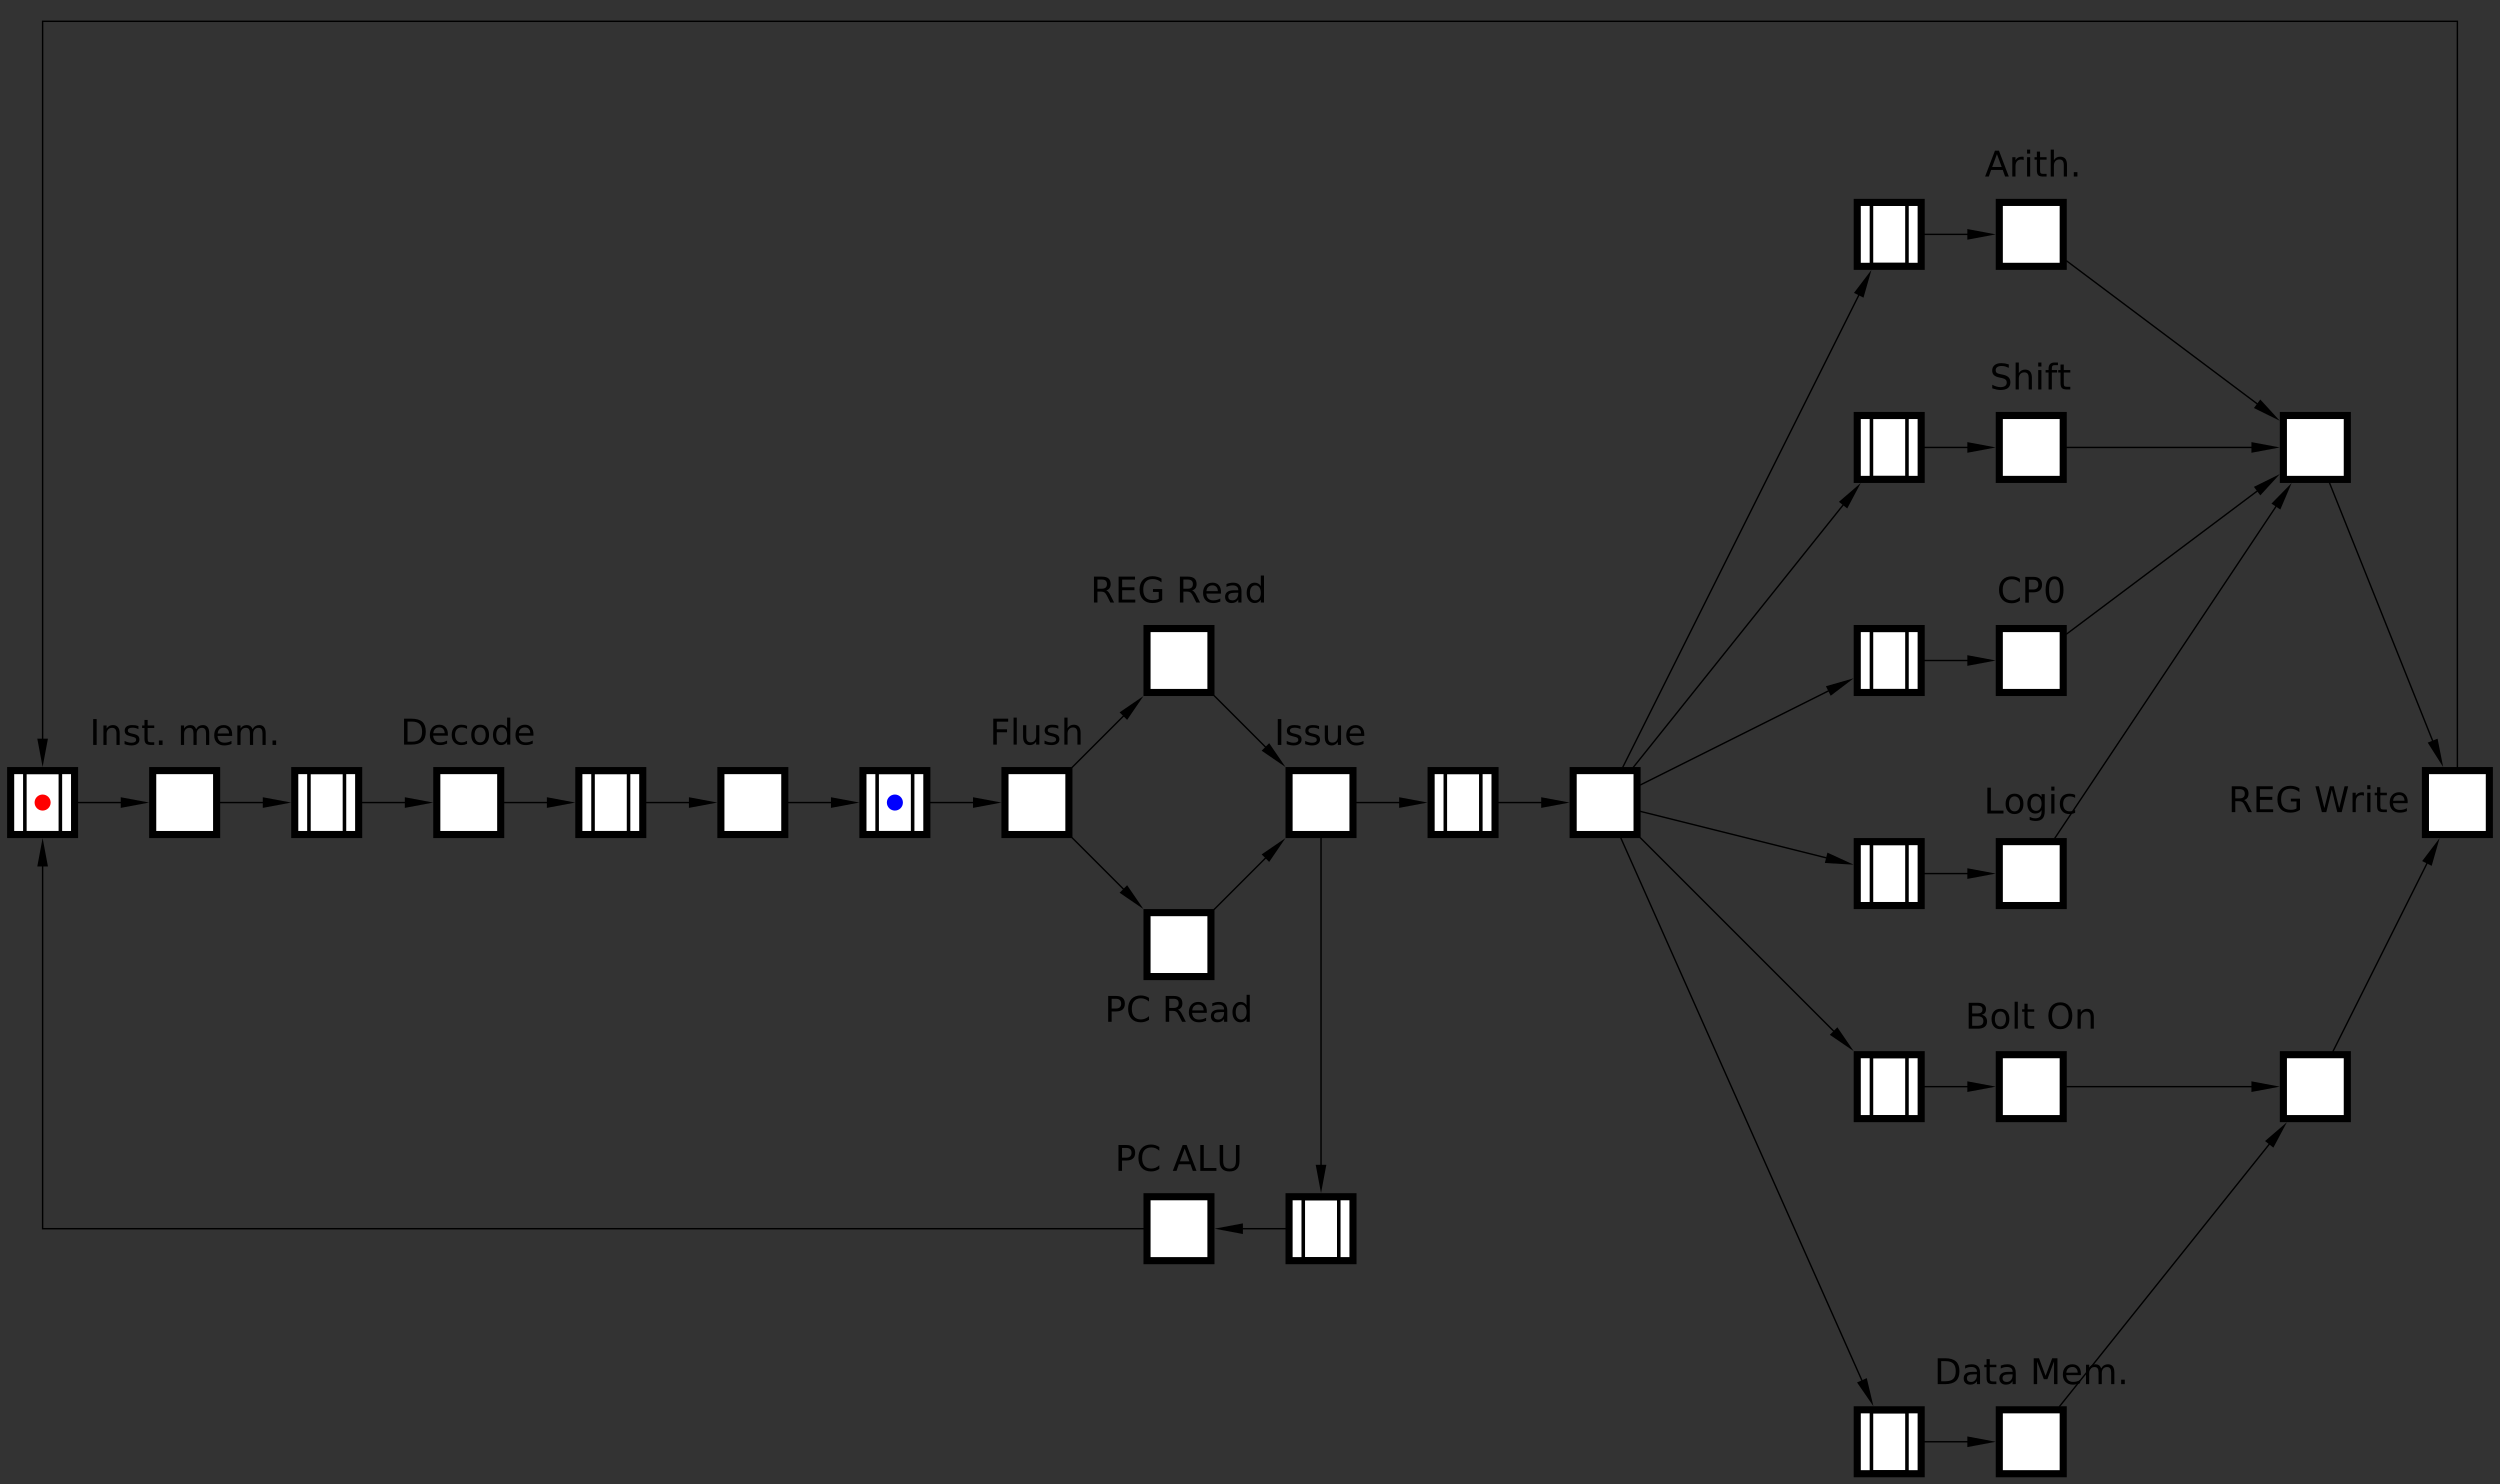 <?xml version="1.0" encoding="US-ASCII"?>
<!DOCTYPE svg PUBLIC '-//W3C//DTD SVG 1.0//EN'
          'http://www.w3.org/TR/2001/REC-SVG-20010904/DTD/svg10.dtd'>
<svg color-interpolation="auto" color-rendering="auto" fill="black" fill-opacity="1" font-family="'Dialog'" font-size="12" font-style="normal" font-weight="normal" height="100%" image-rendering="auto" shape-rendering="auto" stroke="black" stroke-dasharray="none" stroke-dashoffset="0" stroke-linecap="square" stroke-linejoin="miter" stroke-miterlimit="10" stroke-opacity="1" stroke-width="1" text-rendering="auto" width="100%" xmlns="http://www.w3.org/2000/svg" xmlns:xlink="http://www.w3.org/1999/xlink" viewBox="0 0 1760 1045" preserveAspectRatio="xMidYMid slice"><rect x="0" y="0" width="1760" height="1045" fill="#333333" stroke="none"/><!--Generated by the Batik Graphics2D SVG Generator--><defs id="genericDefs"
  /><g
  ><g fill="white" stroke="white" transform="matrix(50,0,0,50,130,565)"
    ><rect height="0.9" stroke="none" width="0.9" x="-0.45" y="-0.45"
    /></g
    ><g stroke-width="0.1" transform="matrix(50,0,0,50,130,565)"
    ><rect fill="none" height="0.9" width="0.9" x="-0.45" y="-0.45"
      /><path d="M-1.288 -1.176 L-1.239 -1.176 L-1.239 -0.811 L-1.288 -0.811 L-1.288 -1.176 ZM-0.915 -0.977 L-0.915 -0.811 L-0.96 -0.811 L-0.96 -0.975 Q-0.96 -1.014 -0.976 -1.033 Q-0.991 -1.052 -1.021 -1.052 Q-1.057 -1.052 -1.078 -1.029 Q-1.099 -1.006 -1.099 -0.966 L-1.099 -0.811 L-1.144 -0.811 L-1.144 -1.085 L-1.099 -1.085 L-1.099 -1.042 Q-1.083 -1.067 -1.061 -1.079 Q-1.039 -1.091 -1.011 -1.091 Q-0.964 -1.091 -0.94 -1.062 Q-0.915 -1.033 -0.915 -0.977 ZM-0.651 -1.077 L-0.651 -1.034 Q-0.67 -1.044 -0.691 -1.049 Q-0.712 -1.054 -0.734 -1.054 Q-0.767 -1.054 -0.784 -1.044 Q-0.8 -1.033 -0.8 -1.013 Q-0.8 -0.997 -0.788 -0.988 Q-0.776 -0.979 -0.74 -0.971 L-0.725 -0.968 Q-0.677 -0.958 -0.657 -0.939 Q-0.637 -0.92 -0.637 -0.887 Q-0.637 -0.849 -0.667 -0.827 Q-0.697 -0.804 -0.75 -0.804 Q-0.772 -0.804 -0.796 -0.809 Q-0.82 -0.813 -0.846 -0.822 L-0.846 -0.868 Q-0.821 -0.855 -0.797 -0.849 Q-0.773 -0.842 -0.749 -0.842 Q-0.717 -0.842 -0.7 -0.853 Q-0.683 -0.864 -0.683 -0.883 Q-0.683 -0.902 -0.695 -0.912 Q-0.708 -0.921 -0.749 -0.93 L-0.765 -0.934 Q-0.807 -0.943 -0.825 -0.961 Q-0.844 -0.979 -0.844 -1.011 Q-0.844 -1.05 -0.817 -1.071 Q-0.789 -1.091 -0.739 -1.091 Q-0.714 -1.091 -0.692 -1.088 Q-0.67 -1.084 -0.651 -1.077 ZM-0.521 -1.163 L-0.521 -1.085 L-0.428 -1.085 L-0.428 -1.05 L-0.521 -1.05 L-0.521 -0.902 Q-0.521 -0.868 -0.512 -0.859 Q-0.503 -0.849 -0.474 -0.849 L-0.428 -0.849 L-0.428 -0.811 L-0.474 -0.811 Q-0.526 -0.811 -0.546 -0.831 Q-0.566 -0.85 -0.566 -0.902 L-0.566 -1.05 L-0.599 -1.05 L-0.599 -1.085 L-0.566 -1.085 L-0.566 -1.163 L-0.521 -1.163 ZM-0.363 -0.874 L-0.311 -0.874 L-0.311 -0.811 L-0.363 -0.811 L-0.363 -0.874 ZM0.162 -1.032 Q0.178 -1.063 0.202 -1.077 Q0.225 -1.091 0.257 -1.091 Q0.3 -1.091 0.323 -1.062 Q0.346 -1.032 0.346 -0.977 L0.346 -0.811 L0.301 -0.811 L0.301 -0.975 Q0.301 -1.014 0.287 -1.033 Q0.273 -1.052 0.244 -1.052 Q0.21 -1.052 0.189 -1.029 Q0.169 -1.006 0.169 -0.966 L0.169 -0.811 L0.124 -0.811 L0.124 -0.975 Q0.124 -1.015 0.11 -1.034 Q0.096 -1.052 0.067 -1.052 Q0.033 -1.052 0.012 -1.029 Q-0.008 -1.006 -0.008 -0.966 L-0.008 -0.811 L-0.053 -0.811 L-0.053 -1.085 L-0.008 -1.085 L-0.008 -1.042 Q0.007 -1.068 0.029 -1.079 Q0.05 -1.091 0.08 -1.091 Q0.11 -1.091 0.131 -1.076 Q0.151 -1.061 0.162 -1.032 ZM0.669 -0.959 L0.669 -0.938 L0.463 -0.938 Q0.466 -0.891 0.491 -0.867 Q0.516 -0.843 0.561 -0.843 Q0.587 -0.843 0.611 -0.849 Q0.635 -0.855 0.659 -0.868 L0.659 -0.825 Q0.635 -0.815 0.61 -0.81 Q0.584 -0.804 0.558 -0.804 Q0.492 -0.804 0.454 -0.843 Q0.416 -0.881 0.416 -0.946 Q0.416 -1.013 0.452 -1.052 Q0.489 -1.091 0.55 -1.091 Q0.605 -1.091 0.637 -1.056 Q0.669 -1.02 0.669 -0.959 ZM0.625 -0.973 Q0.624 -1.01 0.604 -1.031 Q0.584 -1.053 0.551 -1.053 Q0.513 -1.053 0.49 -1.032 Q0.468 -1.011 0.465 -0.972 L0.625 -0.973 ZM0.956 -1.032 Q0.973 -1.063 0.997 -1.077 Q1.02 -1.091 1.052 -1.091 Q1.094 -1.091 1.117 -1.062 Q1.141 -1.032 1.141 -0.977 L1.141 -0.811 L1.096 -0.811 L1.096 -0.975 Q1.096 -1.014 1.082 -1.033 Q1.068 -1.052 1.039 -1.052 Q1.004 -1.052 0.984 -1.029 Q0.964 -1.006 0.964 -0.966 L0.964 -0.811 L0.919 -0.811 L0.919 -0.975 Q0.919 -1.015 0.905 -1.034 Q0.891 -1.052 0.862 -1.052 Q0.827 -1.052 0.807 -1.029 Q0.787 -1.006 0.787 -0.966 L0.787 -0.811 L0.742 -0.811 L0.742 -1.085 L0.787 -1.085 L0.787 -1.042 Q0.802 -1.068 0.824 -1.079 Q0.845 -1.091 0.875 -1.091 Q0.904 -1.091 0.925 -1.076 Q0.946 -1.061 0.956 -1.032 ZM1.237 -0.874 L1.288 -0.874 L1.288 -0.811 L1.237 -0.811 L1.237 -0.874 Z" stroke="none"
    /></g
    ><g fill="white" font-size="0.5" stroke="white" stroke-width="0.1" transform="matrix(50,0,0,50,230,565)"
    ><rect height="0.9" stroke="none" width="0.9" x="-0.45" y="-0.45"
      /><rect fill="none" height="0.85" stroke="black" stroke-width="0.05" width="0.5" x="-0.25" y="-0.425"
      /><rect fill="none" height="0.9" stroke="black" width="0.9" x="-0.45" y="-0.45"
    /></g
    ><g fill="white" font-size="0.5" stroke="white" stroke-width="0.1" transform="matrix(50,0,0,50,430,565)"
    ><rect height="0.9" stroke="none" width="0.9" x="-0.45" y="-0.45"
      /><rect fill="none" height="0.85" stroke="black" stroke-width="0.05" width="0.5" x="-0.25" y="-0.425"
      /><rect fill="none" height="0.9" stroke="black" width="0.9" x="-0.45" y="-0.45"
    /></g
    ><g fill="white" font-size="0.5" stroke="white" stroke-width="0.1" transform="matrix(50,0,0,50,330,565)"
    ><rect height="0.9" stroke="none" width="0.9" x="-0.45" y="-0.45"
      /><rect fill="none" height="0.9" stroke="black" width="0.9" x="-0.45" y="-0.45"
      /><path d="M-0.862 -1.14 L-0.862 -0.857 L-0.802 -0.857 Q-0.727 -0.857 -0.692 -0.891 Q-0.657 -0.925 -0.657 -0.999 Q-0.657 -1.072 -0.692 -1.106 Q-0.727 -1.14 -0.802 -1.14 L-0.862 -1.14 ZM-0.911 -1.181 L-0.81 -1.181 Q-0.704 -1.181 -0.654 -1.137 Q-0.605 -1.093 -0.605 -0.999 Q-0.605 -0.904 -0.655 -0.86 Q-0.705 -0.816 -0.81 -0.816 L-0.911 -0.816 L-0.911 -1.181 ZM-0.294 -0.964 L-0.294 -0.942 L-0.501 -0.942 Q-0.498 -0.896 -0.473 -0.871 Q-0.448 -0.847 -0.403 -0.847 Q-0.377 -0.847 -0.353 -0.853 Q-0.329 -0.86 -0.305 -0.873 L-0.305 -0.83 Q-0.329 -0.82 -0.354 -0.814 Q-0.38 -0.809 -0.406 -0.809 Q-0.471 -0.809 -0.51 -0.847 Q-0.548 -0.885 -0.548 -0.95 Q-0.548 -1.017 -0.512 -1.057 Q-0.475 -1.096 -0.414 -1.096 Q-0.359 -1.096 -0.327 -1.061 Q-0.294 -1.025 -0.294 -0.964 ZM-0.339 -0.977 Q-0.34 -1.014 -0.36 -1.036 Q-0.38 -1.058 -0.413 -1.058 Q-0.451 -1.058 -0.473 -1.037 Q-0.496 -1.016 -0.499 -0.977 L-0.339 -0.977 ZM-0.024 -1.079 L-0.024 -1.037 Q-0.043 -1.048 -0.062 -1.053 Q-0.081 -1.058 -0.101 -1.058 Q-0.144 -1.058 -0.169 -1.03 Q-0.193 -1.003 -0.193 -0.953 Q-0.193 -0.902 -0.169 -0.875 Q-0.144 -0.847 -0.101 -0.847 Q-0.081 -0.847 -0.062 -0.852 Q-0.043 -0.858 -0.024 -0.868 L-0.024 -0.827 Q-0.043 -0.818 -0.063 -0.813 Q-0.083 -0.809 -0.106 -0.809 Q-0.168 -0.809 -0.204 -0.848 Q-0.24 -0.887 -0.24 -0.953 Q-0.24 -1.02 -0.203 -1.058 Q-0.167 -1.096 -0.103 -1.096 Q-0.082 -1.096 -0.062 -1.092 Q-0.043 -1.088 -0.024 -1.079 ZM0.16 -1.058 Q0.124 -1.058 0.103 -1.03 Q0.082 -1.002 0.082 -0.953 Q0.082 -0.903 0.103 -0.875 Q0.124 -0.847 0.16 -0.847 Q0.196 -0.847 0.217 -0.875 Q0.238 -0.904 0.238 -0.953 Q0.238 -1.001 0.217 -1.03 Q0.196 -1.058 0.16 -1.058 ZM0.16 -1.096 Q0.219 -1.096 0.252 -1.058 Q0.286 -1.02 0.286 -0.953 Q0.286 -0.885 0.252 -0.847 Q0.219 -0.809 0.16 -0.809 Q0.101 -0.809 0.068 -0.847 Q0.035 -0.885 0.035 -0.953 Q0.035 -1.02 0.068 -1.058 Q0.101 -1.096 0.16 -1.096 ZM0.54 -1.048 L0.54 -1.196 L0.585 -1.196 L0.585 -0.816 L0.54 -0.816 L0.54 -0.857 Q0.526 -0.833 0.504 -0.821 Q0.483 -0.809 0.452 -0.809 Q0.403 -0.809 0.372 -0.849 Q0.341 -0.888 0.341 -0.953 Q0.341 -1.017 0.372 -1.057 Q0.403 -1.096 0.452 -1.096 Q0.483 -1.096 0.504 -1.084 Q0.526 -1.072 0.54 -1.048 ZM0.387 -0.953 Q0.387 -0.903 0.407 -0.875 Q0.428 -0.847 0.463 -0.847 Q0.499 -0.847 0.519 -0.875 Q0.54 -0.903 0.54 -0.953 Q0.54 -1.002 0.519 -1.03 Q0.499 -1.058 0.463 -1.058 Q0.428 -1.058 0.407 -1.03 Q0.387 -1.002 0.387 -0.953 ZM0.911 -0.964 L0.911 -0.942 L0.705 -0.942 Q0.708 -0.896 0.733 -0.871 Q0.758 -0.847 0.802 -0.847 Q0.828 -0.847 0.853 -0.853 Q0.877 -0.86 0.901 -0.873 L0.901 -0.83 Q0.877 -0.82 0.851 -0.814 Q0.826 -0.809 0.8 -0.809 Q0.734 -0.809 0.696 -0.847 Q0.658 -0.885 0.658 -0.95 Q0.658 -1.017 0.694 -1.057 Q0.731 -1.096 0.792 -1.096 Q0.847 -1.096 0.879 -1.061 Q0.911 -1.025 0.911 -0.964 ZM0.866 -0.977 Q0.866 -1.014 0.846 -1.036 Q0.826 -1.058 0.792 -1.058 Q0.755 -1.058 0.732 -1.037 Q0.71 -1.016 0.706 -0.977 L0.866 -0.977 Z" fill="black" stroke="none"
    /></g
    ><g fill="white" font-size="0.5" stroke="white" stroke-width="0.1" transform="matrix(50,0,0,50,530,565)"
    ><rect height="0.9" stroke="none" width="0.9" x="-0.45" y="-0.45"
      /><rect fill="none" height="0.9" stroke="black" width="0.9" x="-0.45" y="-0.45"
    /></g
    ><g fill="white" font-size="0.5" stroke="white" stroke-width="0.1" transform="matrix(50,0,0,50,630,565)"
    ><rect height="0.9" stroke="none" width="0.9" x="-0.45" y="-0.45"
      /><rect fill="none" height="0.85" stroke="black" stroke-width="0.05" width="0.5" x="-0.25" y="-0.425"
      /><rect fill="none" height="0.9" stroke="black" width="0.9" x="-0.45" y="-0.45"
      /><circle cx="0" cy="0" fill="blue" r="0.113" stroke="none"
    /></g
    ><g fill="white" font-size="0.5" stroke="white" stroke-width="0.1" transform="matrix(50,0,0,50,730,565)"
    ><rect height="0.9" stroke="none" width="0.9" x="-0.45" y="-0.45"
      /><rect fill="none" height="0.9" stroke="black" width="0.9" x="-0.45" y="-0.45"
      /><path d="M-0.615 -1.181 L-0.405 -1.181 L-0.405 -1.139 L-0.565 -1.139 L-0.565 -1.032 L-0.421 -1.032 L-0.421 -0.99 L-0.565 -0.99 L-0.565 -0.816 L-0.615 -0.816 L-0.615 -1.181 ZM-0.329 -1.196 L-0.284 -1.196 L-0.284 -0.816 L-0.329 -0.816 L-0.329 -1.196 ZM-0.195 -0.924 L-0.195 -1.089 L-0.15 -1.089 L-0.15 -0.926 Q-0.15 -0.887 -0.135 -0.868 Q-0.119 -0.848 -0.089 -0.848 Q-0.053 -0.848 -0.032 -0.871 Q-0.011 -0.894 -0.011 -0.934 L-0.011 -1.089 L0.034 -1.089 L0.034 -0.816 L-0.011 -0.816 L-0.011 -0.858 Q-0.027 -0.833 -0.049 -0.821 Q-0.07 -0.809 -0.099 -0.809 Q-0.146 -0.809 -0.17 -0.838 Q-0.195 -0.868 -0.195 -0.924 ZM0.301 -1.081 L0.301 -1.039 Q0.282 -1.049 0.262 -1.054 Q0.241 -1.058 0.219 -1.058 Q0.186 -1.058 0.169 -1.048 Q0.152 -1.038 0.152 -1.018 Q0.152 -1.002 0.164 -0.993 Q0.176 -0.984 0.212 -0.976 L0.228 -0.973 Q0.276 -0.962 0.296 -0.944 Q0.316 -0.925 0.316 -0.891 Q0.316 -0.853 0.286 -0.831 Q0.256 -0.809 0.203 -0.809 Q0.181 -0.809 0.157 -0.813 Q0.133 -0.818 0.107 -0.826 L0.107 -0.873 Q0.132 -0.86 0.156 -0.853 Q0.18 -0.847 0.204 -0.847 Q0.235 -0.847 0.253 -0.858 Q0.27 -0.868 0.27 -0.888 Q0.27 -0.906 0.257 -0.916 Q0.245 -0.926 0.203 -0.935 L0.188 -0.939 Q0.146 -0.947 0.127 -0.966 Q0.109 -0.984 0.109 -1.016 Q0.109 -1.054 0.136 -1.075 Q0.163 -1.096 0.214 -1.096 Q0.239 -1.096 0.261 -1.093 Q0.283 -1.089 0.301 -1.081 ZM0.615 -0.981 L0.615 -0.816 L0.57 -0.816 L0.57 -0.98 Q0.57 -1.018 0.555 -1.038 Q0.539 -1.057 0.509 -1.057 Q0.473 -1.057 0.452 -1.034 Q0.431 -1.011 0.431 -0.971 L0.431 -0.816 L0.386 -0.816 L0.386 -1.196 L0.431 -1.196 L0.431 -1.047 Q0.447 -1.072 0.469 -1.084 Q0.491 -1.096 0.519 -1.096 Q0.566 -1.096 0.591 -1.067 Q0.615 -1.038 0.615 -0.981 Z" fill="black" stroke="none"
    /></g
    ><g fill="white" font-size="0.5" stroke="white" stroke-width="0.1" transform="matrix(50,0,0,50,830,465)"
    ><rect height="0.9" stroke="none" width="0.9" x="-0.45" y="-0.45"
      /><rect fill="none" height="0.9" stroke="black" width="0.9" x="-0.45" y="-0.45"
      /><path d="M-1.024 -0.987 Q-1.008 -0.982 -0.993 -0.964 Q-0.978 -0.947 -0.963 -0.916 L-0.913 -0.816 L-0.966 -0.816 L-1.013 -0.91 Q-1.031 -0.946 -1.048 -0.958 Q-1.065 -0.97 -1.094 -0.97 L-1.148 -0.97 L-1.148 -0.816 L-1.197 -0.816 L-1.197 -1.181 L-1.086 -1.181 Q-1.023 -1.181 -0.992 -1.155 Q-0.962 -1.128 -0.962 -1.076 Q-0.962 -1.041 -0.978 -1.018 Q-0.994 -0.996 -1.024 -0.987 ZM-1.148 -1.14 L-1.148 -1.011 L-1.086 -1.011 Q-1.05 -1.011 -1.032 -1.027 Q-1.014 -1.044 -1.014 -1.076 Q-1.014 -1.108 -1.032 -1.124 Q-1.05 -1.14 -1.086 -1.14 L-1.148 -1.14 ZM-0.85 -1.181 L-0.619 -1.181 L-0.619 -1.139 L-0.8 -1.139 L-0.8 -1.031 L-0.627 -1.031 L-0.627 -0.99 L-0.8 -0.99 L-0.8 -0.858 L-0.615 -0.858 L-0.615 -0.816 L-0.85 -0.816 L-0.85 -1.181 ZM-0.285 -0.868 L-0.285 -0.966 L-0.366 -0.966 L-0.366 -1.006 L-0.236 -1.006 L-0.236 -0.85 Q-0.265 -0.83 -0.299 -0.819 Q-0.334 -0.809 -0.373 -0.809 Q-0.458 -0.809 -0.506 -0.859 Q-0.555 -0.909 -0.555 -0.998 Q-0.555 -1.087 -0.506 -1.137 Q-0.458 -1.187 -0.373 -1.187 Q-0.337 -1.187 -0.305 -1.178 Q-0.273 -1.17 -0.246 -1.153 L-0.246 -1.1 Q-0.273 -1.123 -0.304 -1.135 Q-0.335 -1.147 -0.369 -1.147 Q-0.435 -1.147 -0.469 -1.109 Q-0.503 -1.072 -0.503 -0.998 Q-0.503 -0.924 -0.469 -0.887 Q-0.435 -0.85 -0.369 -0.85 Q-0.343 -0.85 -0.322 -0.854 Q-0.301 -0.859 -0.285 -0.868 ZM0.185 -0.987 Q0.201 -0.982 0.216 -0.964 Q0.232 -0.947 0.247 -0.916 L0.297 -0.816 L0.244 -0.816 L0.197 -0.91 Q0.179 -0.946 0.162 -0.958 Q0.145 -0.97 0.116 -0.97 L0.062 -0.97 L0.062 -0.816 L0.013 -0.816 L0.013 -1.181 L0.124 -1.181 Q0.186 -1.181 0.217 -1.155 Q0.248 -1.128 0.248 -1.076 Q0.248 -1.041 0.232 -1.018 Q0.216 -0.996 0.185 -0.987 ZM0.062 -1.14 L0.062 -1.011 L0.124 -1.011 Q0.16 -1.011 0.178 -1.027 Q0.196 -1.044 0.196 -1.076 Q0.196 -1.108 0.178 -1.124 Q0.16 -1.14 0.124 -1.14 L0.062 -1.14 ZM0.592 -0.964 L0.592 -0.942 L0.386 -0.942 Q0.388 -0.896 0.413 -0.871 Q0.439 -0.847 0.483 -0.847 Q0.509 -0.847 0.533 -0.853 Q0.558 -0.86 0.582 -0.873 L0.582 -0.83 Q0.557 -0.82 0.532 -0.814 Q0.507 -0.809 0.48 -0.809 Q0.415 -0.809 0.377 -0.847 Q0.339 -0.885 0.339 -0.95 Q0.339 -1.017 0.375 -1.057 Q0.411 -1.096 0.473 -1.096 Q0.528 -1.096 0.56 -1.061 Q0.592 -1.025 0.592 -0.964 ZM0.547 -0.977 Q0.547 -1.014 0.526 -1.036 Q0.506 -1.058 0.473 -1.058 Q0.435 -1.058 0.413 -1.037 Q0.39 -1.016 0.387 -0.977 L0.547 -0.977 ZM0.79 -0.954 Q0.736 -0.954 0.715 -0.941 Q0.694 -0.929 0.694 -0.899 Q0.694 -0.875 0.709 -0.861 Q0.725 -0.847 0.752 -0.847 Q0.79 -0.847 0.812 -0.873 Q0.835 -0.9 0.835 -0.944 L0.835 -0.954 L0.79 -0.954 ZM0.88 -0.972 L0.88 -0.816 L0.835 -0.816 L0.835 -0.858 Q0.819 -0.833 0.796 -0.821 Q0.773 -0.809 0.74 -0.809 Q0.698 -0.809 0.673 -0.833 Q0.649 -0.856 0.649 -0.896 Q0.649 -0.942 0.68 -0.965 Q0.71 -0.989 0.772 -0.989 L0.835 -0.989 L0.835 -0.993 Q0.835 -1.024 0.814 -1.041 Q0.794 -1.058 0.757 -1.058 Q0.734 -1.058 0.711 -1.052 Q0.689 -1.047 0.669 -1.036 L0.669 -1.077 Q0.693 -1.087 0.717 -1.091 Q0.74 -1.096 0.762 -1.096 Q0.821 -1.096 0.85 -1.065 Q0.88 -1.035 0.88 -0.972 ZM1.152 -1.048 L1.152 -1.196 L1.197 -1.196 L1.197 -0.816 L1.152 -0.816 L1.152 -0.857 Q1.138 -0.833 1.116 -0.821 Q1.095 -0.809 1.065 -0.809 Q1.015 -0.809 0.984 -0.849 Q0.953 -0.888 0.953 -0.953 Q0.953 -1.017 0.984 -1.057 Q1.015 -1.096 1.065 -1.096 Q1.095 -1.096 1.116 -1.084 Q1.138 -1.072 1.152 -1.048 ZM0.999 -0.953 Q0.999 -0.903 1.019 -0.875 Q1.04 -0.847 1.075 -0.847 Q1.111 -0.847 1.132 -0.875 Q1.152 -0.903 1.152 -0.953 Q1.152 -1.002 1.132 -1.03 Q1.111 -1.058 1.075 -1.058 Q1.04 -1.058 1.019 -1.03 Q0.999 -1.002 0.999 -0.953 Z" fill="black" stroke="none"
    /></g
    ><g fill="white" font-size="0.5" stroke="white" stroke-width="0.1" transform="matrix(50,0,0,50,830,665)"
    ><rect height="0.9" stroke="none" width="0.9" x="-0.45" y="-0.45"
      /><rect fill="none" height="0.9" stroke="black" width="0.9" x="-0.45" y="-0.45"
      /><path d="M-0.948 0.763 L-0.948 0.9 L-0.886 0.9 Q-0.851 0.9 -0.832 0.882 Q-0.814 0.864 -0.814 0.831 Q-0.814 0.799 -0.832 0.781 Q-0.851 0.763 -0.886 0.763 L-0.948 0.763 ZM-0.997 0.723 L-0.886 0.723 Q-0.824 0.723 -0.793 0.75 Q-0.762 0.778 -0.762 0.831 Q-0.762 0.885 -0.793 0.913 Q-0.824 0.941 -0.886 0.941 L-0.948 0.941 L-0.948 1.087 L-0.997 1.087 L-0.997 0.723 ZM-0.422 0.75 L-0.422 0.802 Q-0.447 0.779 -0.476 0.768 Q-0.504 0.756 -0.535 0.756 Q-0.598 0.756 -0.631 0.795 Q-0.664 0.833 -0.664 0.905 Q-0.664 0.977 -0.631 1.015 Q-0.598 1.054 -0.535 1.054 Q-0.504 1.054 -0.476 1.042 Q-0.447 1.031 -0.422 1.007 L-0.422 1.059 Q-0.448 1.077 -0.477 1.085 Q-0.506 1.094 -0.538 1.094 Q-0.621 1.094 -0.669 1.043 Q-0.716 0.993 -0.716 0.905 Q-0.716 0.817 -0.669 0.766 Q-0.621 0.716 -0.538 0.716 Q-0.506 0.716 -0.477 0.725 Q-0.448 0.733 -0.422 0.75 ZM-0.015 0.916 Q0.001 0.921 0.016 0.939 Q0.031 0.957 0.046 0.987 L0.097 1.087 L0.044 1.087 L-0.003 0.994 Q-0.021 0.957 -0.038 0.945 Q-0.055 0.933 -0.084 0.933 L-0.138 0.933 L-0.138 1.087 L-0.187 1.087 L-0.187 0.723 L-0.076 0.723 Q-0.013 0.723 0.017 0.749 Q0.048 0.775 0.048 0.828 Q0.048 0.862 0.032 0.885 Q0.016 0.907 -0.015 0.916 ZM-0.138 0.763 L-0.138 0.892 L-0.076 0.892 Q-0.04 0.892 -0.022 0.876 Q-0.004 0.859 -0.004 0.828 Q-0.004 0.795 -0.022 0.779 Q-0.04 0.763 -0.076 0.763 L-0.138 0.763 ZM0.392 0.939 L0.392 0.961 L0.185 0.961 Q0.188 1.007 0.213 1.032 Q0.238 1.056 0.283 1.056 Q0.309 1.056 0.333 1.05 Q0.357 1.043 0.382 1.031 L0.382 1.073 Q0.357 1.083 0.332 1.089 Q0.306 1.094 0.28 1.094 Q0.215 1.094 0.177 1.056 Q0.139 1.018 0.139 0.953 Q0.139 0.886 0.175 0.846 Q0.211 0.807 0.273 0.807 Q0.328 0.807 0.36 0.843 Q0.392 0.878 0.392 0.939 ZM0.347 0.926 Q0.347 0.889 0.326 0.867 Q0.306 0.845 0.273 0.845 Q0.235 0.845 0.213 0.866 Q0.19 0.887 0.187 0.926 L0.347 0.926 ZM0.59 0.95 Q0.535 0.95 0.514 0.962 Q0.493 0.974 0.493 1.004 Q0.493 1.028 0.509 1.042 Q0.525 1.056 0.552 1.056 Q0.59 1.056 0.612 1.03 Q0.635 1.004 0.635 0.96 L0.635 0.95 L0.59 0.95 ZM0.68 0.931 L0.68 1.087 L0.635 1.087 L0.635 1.046 Q0.619 1.07 0.596 1.082 Q0.573 1.094 0.54 1.094 Q0.498 1.094 0.473 1.071 Q0.449 1.047 0.449 1.007 Q0.449 0.961 0.479 0.938 Q0.51 0.914 0.572 0.914 L0.635 0.914 L0.635 0.91 Q0.635 0.879 0.614 0.862 Q0.594 0.845 0.557 0.845 Q0.534 0.845 0.511 0.851 Q0.489 0.856 0.469 0.868 L0.469 0.826 Q0.493 0.817 0.516 0.812 Q0.54 0.807 0.562 0.807 Q0.621 0.807 0.65 0.838 Q0.68 0.869 0.68 0.931 ZM0.952 0.855 L0.952 0.707 L0.997 0.707 L0.997 1.087 L0.952 1.087 L0.952 1.046 Q0.938 1.07 0.916 1.082 Q0.895 1.094 0.864 1.094 Q0.815 1.094 0.784 1.054 Q0.753 1.015 0.753 0.951 Q0.753 0.886 0.784 0.847 Q0.815 0.807 0.864 0.807 Q0.895 0.807 0.916 0.819 Q0.938 0.831 0.952 0.855 ZM0.799 0.951 Q0.799 1 0.819 1.028 Q0.84 1.056 0.875 1.056 Q0.911 1.056 0.931 1.028 Q0.952 1 0.952 0.951 Q0.952 0.901 0.931 0.873 Q0.911 0.845 0.875 0.845 Q0.84 0.845 0.819 0.873 Q0.799 0.901 0.799 0.951 Z" fill="black" stroke="none"
    /></g
    ><g fill="white" font-size="0.5" stroke="white" stroke-width="0.1" transform="matrix(50,0,0,50,930,565)"
    ><rect height="0.9" stroke="none" width="0.9" x="-0.45" y="-0.45"
      /><rect fill="none" height="0.9" stroke="black" width="0.9" x="-0.45" y="-0.45"
      /><path d="M-0.609 -1.176 L-0.559 -1.176 L-0.559 -0.811 L-0.609 -0.811 L-0.609 -1.176 ZM-0.289 -1.077 L-0.289 -1.034 Q-0.308 -1.044 -0.328 -1.049 Q-0.349 -1.054 -0.371 -1.054 Q-0.404 -1.054 -0.421 -1.044 Q-0.438 -1.033 -0.438 -1.013 Q-0.438 -0.997 -0.426 -0.988 Q-0.414 -0.979 -0.378 -0.971 L-0.362 -0.968 Q-0.315 -0.958 -0.294 -0.939 Q-0.274 -0.92 -0.274 -0.887 Q-0.274 -0.849 -0.304 -0.827 Q-0.335 -0.804 -0.387 -0.804 Q-0.409 -0.804 -0.433 -0.809 Q-0.457 -0.813 -0.483 -0.822 L-0.483 -0.868 Q-0.458 -0.855 -0.434 -0.849 Q-0.41 -0.842 -0.386 -0.842 Q-0.354 -0.842 -0.337 -0.853 Q-0.32 -0.864 -0.32 -0.883 Q-0.32 -0.902 -0.333 -0.912 Q-0.345 -0.921 -0.387 -0.93 L-0.402 -0.934 Q-0.444 -0.943 -0.463 -0.961 Q-0.481 -0.979 -0.481 -1.011 Q-0.481 -1.05 -0.454 -1.071 Q-0.426 -1.091 -0.376 -1.091 Q-0.351 -1.091 -0.329 -1.088 Q-0.307 -1.084 -0.289 -1.077 ZM-0.028 -1.077 L-0.028 -1.034 Q-0.047 -1.044 -0.068 -1.049 Q-0.088 -1.054 -0.11 -1.054 Q-0.144 -1.054 -0.161 -1.044 Q-0.177 -1.033 -0.177 -1.013 Q-0.177 -0.997 -0.165 -0.988 Q-0.153 -0.979 -0.117 -0.971 L-0.102 -0.968 Q-0.054 -0.958 -0.034 -0.939 Q-0.014 -0.92 -0.014 -0.887 Q-0.014 -0.849 -0.044 -0.827 Q-0.074 -0.804 -0.127 -0.804 Q-0.149 -0.804 -0.172 -0.809 Q-0.196 -0.813 -0.223 -0.822 L-0.223 -0.868 Q-0.198 -0.855 -0.174 -0.849 Q-0.149 -0.842 -0.126 -0.842 Q-0.094 -0.842 -0.077 -0.853 Q-0.06 -0.864 -0.06 -0.883 Q-0.06 -0.902 -0.072 -0.912 Q-0.085 -0.921 -0.126 -0.93 L-0.142 -0.934 Q-0.184 -0.943 -0.202 -0.961 Q-0.221 -0.979 -0.221 -1.011 Q-0.221 -1.05 -0.193 -1.071 Q-0.166 -1.091 -0.116 -1.091 Q-0.091 -1.091 -0.069 -1.088 Q-0.047 -1.084 -0.028 -1.077 ZM0.053 -0.919 L0.053 -1.085 L0.098 -1.085 L0.098 -0.921 Q0.098 -0.882 0.113 -0.863 Q0.128 -0.844 0.159 -0.844 Q0.195 -0.844 0.216 -0.867 Q0.237 -0.89 0.237 -0.93 L0.237 -1.085 L0.282 -1.085 L0.282 -0.811 L0.237 -0.811 L0.237 -0.854 Q0.221 -0.829 0.199 -0.817 Q0.178 -0.804 0.149 -0.804 Q0.102 -0.804 0.078 -0.834 Q0.053 -0.863 0.053 -0.919 ZM0.609 -0.959 L0.609 -0.938 L0.402 -0.938 Q0.405 -0.891 0.43 -0.867 Q0.455 -0.843 0.5 -0.843 Q0.526 -0.843 0.55 -0.849 Q0.574 -0.855 0.598 -0.868 L0.598 -0.825 Q0.574 -0.815 0.549 -0.81 Q0.523 -0.804 0.497 -0.804 Q0.432 -0.804 0.393 -0.843 Q0.355 -0.881 0.355 -0.946 Q0.355 -1.013 0.392 -1.052 Q0.428 -1.091 0.489 -1.091 Q0.544 -1.091 0.577 -1.056 Q0.609 -1.02 0.609 -0.959 ZM0.564 -0.973 Q0.563 -1.01 0.543 -1.031 Q0.523 -1.053 0.49 -1.053 Q0.452 -1.053 0.43 -1.032 Q0.407 -1.011 0.404 -0.972 L0.564 -0.973 Z" fill="black" stroke="none"
    /></g
    ><g fill="white" font-size="0.5" stroke="white" stroke-width="0.1" transform="matrix(50,0,0,50,1030,565)"
    ><rect height="0.9" stroke="none" width="0.9" x="-0.45" y="-0.45"
      /><rect fill="none" height="0.85" stroke="black" stroke-width="0.05" width="0.5" x="-0.25" y="-0.425"
      /><rect fill="none" height="0.9" stroke="black" width="0.9" x="-0.45" y="-0.45"
    /></g
    ><g fill="white" font-size="0.5" stroke="white" stroke-width="0.1" transform="matrix(50,0,0,50,1130,565)"
    ><rect height="0.9" stroke="none" width="0.9" x="-0.45" y="-0.45"
      /><rect fill="none" height="0.9" stroke="black" width="0.9" x="-0.45" y="-0.45"
    /></g
    ><g fill="white" font-size="0.5" stroke="white" stroke-width="0.1" transform="matrix(50,0,0,50,1330,165)"
    ><rect height="0.9" stroke="none" width="0.9" x="-0.45" y="-0.45"
      /><rect fill="none" height="0.85" stroke="black" stroke-width="0.05" width="0.5" x="-0.25" y="-0.425"
      /><rect fill="none" height="0.9" stroke="black" width="0.9" x="-0.45" y="-0.45"
    /></g
    ><g fill="white" font-size="0.5" stroke="white" stroke-width="0.1" transform="matrix(50,0,0,50,1330,465)"
    ><rect height="0.9" stroke="none" width="0.9" x="-0.45" y="-0.45"
      /><rect fill="none" height="0.85" stroke="black" stroke-width="0.05" width="0.5" x="-0.25" y="-0.425"
      /><rect fill="none" height="0.9" stroke="black" width="0.9" x="-0.45" y="-0.45"
    /></g
    ><g fill="white" font-size="0.5" stroke="white" stroke-width="0.1" transform="matrix(50,0,0,50,1330,315)"
    ><rect height="0.9" stroke="none" width="0.9" x="-0.45" y="-0.45"
      /><rect fill="none" height="0.85" stroke="black" stroke-width="0.05" width="0.5" x="-0.25" y="-0.425"
      /><rect fill="none" height="0.9" stroke="black" width="0.9" x="-0.45" y="-0.45"
    /></g
    ><g fill="white" font-size="0.5" stroke="white" stroke-width="0.1" transform="matrix(50,0,0,50,1330,615)"
    ><rect height="0.9" stroke="none" width="0.9" x="-0.45" y="-0.45"
      /><rect fill="none" height="0.85" stroke="black" stroke-width="0.05" width="0.5" x="-0.25" y="-0.425"
      /><rect fill="none" height="0.9" stroke="black" width="0.9" x="-0.45" y="-0.45"
    /></g
    ><g fill="white" font-size="0.5" stroke="white" stroke-width="0.1" transform="matrix(50,0,0,50,1330,765)"
    ><rect height="0.9" stroke="none" width="0.9" x="-0.45" y="-0.45"
      /><rect fill="none" height="0.85" stroke="black" stroke-width="0.05" width="0.5" x="-0.25" y="-0.425"
      /><rect fill="none" height="0.9" stroke="black" width="0.9" x="-0.45" y="-0.45"
    /></g
    ><g fill="white" font-size="0.5" stroke="white" stroke-width="0.1" transform="matrix(50,0,0,50,1330,1015)"
    ><rect height="0.9" stroke="none" width="0.9" x="-0.45" y="-0.45"
      /><rect fill="none" height="0.85" stroke="black" stroke-width="0.05" width="0.5" x="-0.25" y="-0.425"
      /><rect fill="none" height="0.9" stroke="black" width="0.9" x="-0.45" y="-0.45"
    /></g
    ><g fill="white" font-size="0.5" stroke="white" stroke-width="0.1" transform="matrix(50,0,0,50,1430,615)"
    ><rect height="0.9" stroke="none" width="0.9" x="-0.45" y="-0.45"
      /><rect fill="none" height="0.9" stroke="black" width="0.9" x="-0.45" y="-0.45"
      /><path d="M-0.618 -1.21 L-0.569 -1.21 L-0.569 -0.887 L-0.391 -0.887 L-0.391 -0.845 L-0.618 -0.845 L-0.618 -1.21 ZM-0.235 -1.087 Q-0.271 -1.087 -0.292 -1.059 Q-0.313 -1.031 -0.313 -0.982 Q-0.313 -0.933 -0.292 -0.904 Q-0.272 -0.876 -0.235 -0.876 Q-0.199 -0.876 -0.178 -0.904 Q-0.157 -0.933 -0.157 -0.982 Q-0.157 -1.03 -0.178 -1.059 Q-0.199 -1.087 -0.235 -1.087 ZM-0.235 -1.125 Q-0.177 -1.125 -0.143 -1.087 Q-0.11 -1.049 -0.11 -0.982 Q-0.11 -0.914 -0.143 -0.876 Q-0.177 -0.838 -0.235 -0.838 Q-0.294 -0.838 -0.327 -0.876 Q-0.361 -0.914 -0.361 -0.982 Q-0.361 -1.049 -0.327 -1.087 Q-0.294 -1.125 -0.235 -1.125 ZM0.145 -0.985 Q0.145 -1.034 0.124 -1.061 Q0.104 -1.088 0.068 -1.088 Q0.032 -1.088 0.012 -1.061 Q-0.008 -1.034 -0.008 -0.985 Q-0.008 -0.936 0.012 -0.91 Q0.032 -0.883 0.068 -0.883 Q0.104 -0.883 0.124 -0.91 Q0.145 -0.936 0.145 -0.985 ZM0.19 -0.879 Q0.19 -0.809 0.159 -0.775 Q0.128 -0.741 0.064 -0.741 Q0.04 -0.741 0.019 -0.745 Q-0.002 -0.748 -0.022 -0.756 L-0.022 -0.799 Q-0.002 -0.788 0.017 -0.783 Q0.036 -0.778 0.057 -0.778 Q0.101 -0.778 0.123 -0.801 Q0.145 -0.824 0.145 -0.871 L0.145 -0.893 Q0.131 -0.869 0.109 -0.857 Q0.087 -0.845 0.057 -0.845 Q0.007 -0.845 -0.024 -0.883 Q-0.055 -0.922 -0.055 -0.985 Q-0.055 -1.048 -0.024 -1.087 Q0.007 -1.125 0.057 -1.125 Q0.087 -1.125 0.109 -1.113 Q0.131 -1.101 0.145 -1.077 L0.145 -1.119 L0.19 -1.119 L0.19 -0.879 ZM0.282 -1.119 L0.327 -1.119 L0.327 -0.845 L0.282 -0.845 L0.282 -1.119 ZM0.282 -1.225 L0.327 -1.225 L0.327 -1.168 L0.282 -1.168 L0.282 -1.225 ZM0.618 -1.108 L0.618 -1.066 Q0.599 -1.077 0.58 -1.082 Q0.56 -1.087 0.541 -1.087 Q0.497 -1.087 0.473 -1.059 Q0.449 -1.032 0.449 -0.982 Q0.449 -0.932 0.473 -0.904 Q0.497 -0.876 0.541 -0.876 Q0.56 -0.876 0.58 -0.881 Q0.599 -0.887 0.618 -0.897 L0.618 -0.856 Q0.599 -0.847 0.579 -0.843 Q0.559 -0.838 0.536 -0.838 Q0.474 -0.838 0.438 -0.877 Q0.402 -0.916 0.402 -0.982 Q0.402 -1.048 0.438 -1.087 Q0.475 -1.125 0.539 -1.125 Q0.56 -1.125 0.58 -1.121 Q0.599 -1.117 0.618 -1.108 Z" fill="black" stroke="none"
    /></g
    ><g fill="white" font-size="0.5" stroke="white" stroke-width="0.1" transform="matrix(50,0,0,50,1430,315)"
    ><rect height="0.9" stroke="none" width="0.9" x="-0.45" y="-0.45"
      /><rect fill="none" height="0.9" stroke="black" width="0.9" x="-0.45" y="-0.45"
      /><path d="M-0.316 -1.169 L-0.316 -1.121 Q-0.344 -1.134 -0.368 -1.141 Q-0.393 -1.147 -0.417 -1.147 Q-0.457 -1.147 -0.479 -1.131 Q-0.501 -1.116 -0.501 -1.087 Q-0.501 -1.063 -0.486 -1.051 Q-0.471 -1.038 -0.431 -1.031 L-0.401 -1.025 Q-0.346 -1.014 -0.32 -0.988 Q-0.294 -0.961 -0.294 -0.917 Q-0.294 -0.864 -0.329 -0.836 Q-0.365 -0.809 -0.433 -0.809 Q-0.459 -0.809 -0.488 -0.815 Q-0.517 -0.821 -0.549 -0.832 L-0.549 -0.883 Q-0.519 -0.866 -0.49 -0.858 Q-0.461 -0.849 -0.433 -0.849 Q-0.391 -0.849 -0.368 -0.866 Q-0.345 -0.882 -0.345 -0.913 Q-0.345 -0.94 -0.362 -0.955 Q-0.378 -0.97 -0.416 -0.978 L-0.446 -0.984 Q-0.501 -0.995 -0.525 -1.018 Q-0.55 -1.041 -0.55 -1.083 Q-0.55 -1.131 -0.516 -1.159 Q-0.482 -1.187 -0.422 -1.187 Q-0.397 -1.187 -0.37 -1.183 Q-0.343 -1.178 -0.316 -1.169 ZM0.009 -0.981 L0.009 -0.816 L-0.036 -0.816 L-0.036 -0.98 Q-0.036 -1.018 -0.051 -1.038 Q-0.067 -1.057 -0.097 -1.057 Q-0.133 -1.057 -0.154 -1.034 Q-0.175 -1.011 -0.175 -0.971 L-0.175 -0.816 L-0.22 -0.816 L-0.22 -1.196 L-0.175 -1.196 L-0.175 -1.047 Q-0.159 -1.072 -0.137 -1.084 Q-0.115 -1.096 -0.087 -1.096 Q-0.04 -1.096 -0.015 -1.067 Q0.009 -1.038 0.009 -0.981 ZM0.098 -1.089 L0.143 -1.089 L0.143 -0.816 L0.098 -0.816 L0.098 -1.089 ZM0.098 -1.196 L0.143 -1.196 L0.143 -1.139 L0.098 -1.139 L0.098 -1.196 ZM0.376 -1.196 L0.376 -1.159 L0.333 -1.159 Q0.308 -1.159 0.299 -1.149 Q0.29 -1.139 0.29 -1.114 L0.29 -1.089 L0.364 -1.089 L0.364 -1.055 L0.29 -1.055 L0.29 -0.816 L0.244 -0.816 L0.244 -1.055 L0.202 -1.055 L0.202 -1.089 L0.244 -1.089 L0.244 -1.109 Q0.244 -1.154 0.266 -1.175 Q0.287 -1.196 0.333 -1.196 L0.376 -1.196 ZM0.458 -1.167 L0.458 -1.089 L0.55 -1.089 L0.55 -1.055 L0.458 -1.055 L0.458 -0.906 Q0.458 -0.873 0.467 -0.863 Q0.476 -0.854 0.504 -0.854 L0.55 -0.854 L0.55 -0.816 L0.504 -0.816 Q0.452 -0.816 0.432 -0.836 Q0.412 -0.855 0.412 -0.906 L0.412 -1.055 L0.38 -1.055 L0.38 -1.089 L0.412 -1.089 L0.412 -1.167 L0.458 -1.167 Z" fill="black" stroke="none"
    /></g
    ><g fill="white" font-size="0.5" stroke="white" stroke-width="0.1" transform="matrix(50,0,0,50,1430,465)"
    ><rect height="0.9" stroke="none" width="0.9" x="-0.45" y="-0.45"
      /><rect fill="none" height="0.9" stroke="black" width="0.9" x="-0.45" y="-0.45"
      /><path d="M-0.16 -1.15 L-0.16 -1.098 Q-0.185 -1.121 -0.213 -1.133 Q-0.241 -1.144 -0.273 -1.144 Q-0.335 -1.144 -0.368 -1.106 Q-0.402 -1.068 -0.402 -0.995 Q-0.402 -0.923 -0.368 -0.885 Q-0.335 -0.847 -0.273 -0.847 Q-0.241 -0.847 -0.213 -0.858 Q-0.185 -0.87 -0.16 -0.893 L-0.16 -0.842 Q-0.186 -0.824 -0.215 -0.815 Q-0.243 -0.806 -0.276 -0.806 Q-0.358 -0.806 -0.406 -0.857 Q-0.454 -0.908 -0.454 -0.995 Q-0.454 -1.083 -0.406 -1.134 Q-0.358 -1.185 -0.276 -1.185 Q-0.243 -1.185 -0.214 -1.176 Q-0.185 -1.167 -0.16 -1.15 ZM-0.034 -1.137 L-0.034 -1 L0.028 -1 Q0.062 -1 0.081 -1.018 Q0.1 -1.036 0.1 -1.069 Q0.1 -1.102 0.081 -1.12 Q0.062 -1.137 0.028 -1.137 L-0.034 -1.137 ZM-0.084 -1.178 L0.028 -1.178 Q0.089 -1.178 0.12 -1.15 Q0.152 -1.123 0.152 -1.069 Q0.152 -1.015 0.12 -0.988 Q0.089 -0.96 0.028 -0.96 L-0.034 -0.96 L-0.034 -0.814 L-0.084 -0.814 L-0.084 -1.178 ZM0.328 -1.145 Q0.29 -1.145 0.271 -1.108 Q0.251 -1.071 0.251 -0.995 Q0.251 -0.92 0.271 -0.883 Q0.29 -0.845 0.328 -0.845 Q0.366 -0.845 0.385 -0.883 Q0.404 -0.92 0.404 -0.995 Q0.404 -1.071 0.385 -1.108 Q0.366 -1.145 0.328 -1.145 ZM0.328 -1.185 Q0.389 -1.185 0.421 -1.136 Q0.454 -1.088 0.454 -0.995 Q0.454 -0.903 0.421 -0.855 Q0.389 -0.806 0.328 -0.806 Q0.267 -0.806 0.234 -0.855 Q0.202 -0.903 0.202 -0.995 Q0.202 -1.088 0.234 -1.136 Q0.267 -1.185 0.328 -1.185 Z" fill="black" stroke="none"
    /></g
    ><g fill="white" font-size="0.5" stroke="white" stroke-width="0.1" transform="matrix(50,0,0,50,1430,165)"
    ><rect height="0.9" stroke="none" width="0.9" x="-0.45" y="-0.45"
      /><rect fill="none" height="0.9" stroke="black" width="0.9" x="-0.45" y="-0.45"
      /><path d="M-0.483 -1.13 L-0.55 -0.949 L-0.416 -0.949 L-0.483 -1.13 ZM-0.511 -1.179 L-0.455 -1.179 L-0.316 -0.814 L-0.368 -0.814 L-0.401 -0.907 L-0.565 -0.907 L-0.598 -0.814 L-0.65 -0.814 L-0.511 -1.179 ZM-0.107 -1.045 Q-0.114 -1.05 -0.123 -1.052 Q-0.132 -1.054 -0.143 -1.054 Q-0.181 -1.054 -0.201 -1.029 Q-0.222 -1.004 -0.222 -0.958 L-0.222 -0.814 L-0.267 -0.814 L-0.267 -1.087 L-0.222 -1.087 L-0.222 -1.045 Q-0.207 -1.07 -0.185 -1.082 Q-0.162 -1.094 -0.13 -1.094 Q-0.125 -1.094 -0.119 -1.093 Q-0.114 -1.093 -0.107 -1.092 L-0.107 -1.045 ZM-0.059 -1.087 L-0.015 -1.087 L-0.015 -0.814 L-0.059 -0.814 L-0.059 -1.087 ZM-0.059 -1.194 L-0.015 -1.194 L-0.015 -1.137 L-0.059 -1.137 L-0.059 -1.194 ZM0.124 -1.165 L0.124 -1.087 L0.216 -1.087 L0.216 -1.052 L0.124 -1.052 L0.124 -0.904 Q0.124 -0.871 0.133 -0.861 Q0.142 -0.852 0.17 -0.852 L0.216 -0.852 L0.216 -0.814 L0.17 -0.814 Q0.118 -0.814 0.099 -0.833 Q0.079 -0.853 0.079 -0.904 L0.079 -1.052 L0.046 -1.052 L0.046 -1.087 L0.079 -1.087 L0.079 -1.165 L0.124 -1.165 ZM0.503 -0.979 L0.503 -0.814 L0.458 -0.814 L0.458 -0.978 Q0.458 -1.016 0.443 -1.036 Q0.428 -1.055 0.397 -1.055 Q0.361 -1.055 0.34 -1.032 Q0.319 -1.008 0.319 -0.969 L0.319 -0.814 L0.274 -0.814 L0.274 -1.194 L0.319 -1.194 L0.319 -1.045 Q0.335 -1.07 0.357 -1.082 Q0.379 -1.094 0.407 -1.094 Q0.455 -1.094 0.479 -1.065 Q0.503 -1.036 0.503 -0.979 ZM0.599 -0.876 L0.65 -0.876 L0.65 -0.814 L0.599 -0.814 L0.599 -0.876 Z" fill="black" stroke="none"
    /></g
    ><g fill="white" font-size="0.5" stroke="white" stroke-width="0.1" transform="matrix(50,0,0,50,1430,765)"
    ><rect height="0.9" stroke="none" width="0.9" x="-0.45" y="-0.45"
      /><rect fill="none" height="0.9" stroke="black" width="0.9" x="-0.45" y="-0.45"
      /><path d="M-0.832 -0.99 L-0.832 -0.857 L-0.752 -0.857 Q-0.713 -0.857 -0.694 -0.873 Q-0.674 -0.89 -0.674 -0.923 Q-0.674 -0.958 -0.694 -0.974 Q-0.713 -0.99 -0.752 -0.99 L-0.832 -0.99 ZM-0.832 -1.14 L-0.832 -1.03 L-0.758 -1.03 Q-0.722 -1.03 -0.705 -1.044 Q-0.687 -1.057 -0.687 -1.085 Q-0.687 -1.113 -0.705 -1.126 Q-0.722 -1.14 -0.758 -1.14 L-0.832 -1.14 ZM-0.881 -1.181 L-0.755 -1.181 Q-0.699 -1.181 -0.668 -1.157 Q-0.637 -1.134 -0.637 -1.091 Q-0.637 -1.057 -0.653 -1.037 Q-0.669 -1.018 -0.699 -1.013 Q-0.663 -1.005 -0.642 -0.98 Q-0.622 -0.955 -0.622 -0.918 Q-0.622 -0.869 -0.655 -0.843 Q-0.689 -0.816 -0.75 -0.816 L-0.881 -0.816 L-0.881 -1.181 ZM-0.434 -1.058 Q-0.47 -1.058 -0.491 -1.03 Q-0.512 -1.002 -0.512 -0.953 Q-0.512 -0.903 -0.491 -0.875 Q-0.47 -0.847 -0.434 -0.847 Q-0.398 -0.847 -0.377 -0.875 Q-0.356 -0.904 -0.356 -0.953 Q-0.356 -1.001 -0.377 -1.03 Q-0.398 -1.058 -0.434 -1.058 ZM-0.434 -1.096 Q-0.375 -1.096 -0.342 -1.058 Q-0.308 -1.02 -0.308 -0.953 Q-0.308 -0.885 -0.342 -0.847 Q-0.375 -0.809 -0.434 -0.809 Q-0.493 -0.809 -0.526 -0.847 Q-0.559 -0.885 -0.559 -0.953 Q-0.559 -1.02 -0.526 -1.058 Q-0.493 -1.096 -0.434 -1.096 ZM-0.234 -1.196 L-0.189 -1.196 L-0.189 -0.816 L-0.234 -0.816 L-0.234 -1.196 ZM-0.051 -1.167 L-0.051 -1.089 L0.042 -1.089 L0.042 -1.055 L-0.051 -1.055 L-0.051 -0.906 Q-0.051 -0.873 -0.041 -0.863 Q-0.032 -0.854 -0.004 -0.854 L0.042 -0.854 L0.042 -0.816 L-0.004 -0.816 Q-0.056 -0.816 -0.076 -0.836 Q-0.096 -0.855 -0.096 -0.906 L-0.096 -1.055 L-0.129 -1.055 L-0.129 -1.089 L-0.096 -1.089 L-0.096 -1.167 L-0.051 -1.167 ZM0.41 -1.147 Q0.356 -1.147 0.325 -1.107 Q0.293 -1.067 0.293 -0.998 Q0.293 -0.929 0.325 -0.889 Q0.356 -0.849 0.41 -0.849 Q0.464 -0.849 0.495 -0.889 Q0.526 -0.929 0.526 -0.998 Q0.526 -1.067 0.495 -1.107 Q0.464 -1.147 0.41 -1.147 ZM0.41 -1.187 Q0.487 -1.187 0.532 -1.136 Q0.578 -1.084 0.578 -0.998 Q0.578 -0.912 0.532 -0.86 Q0.487 -0.809 0.41 -0.809 Q0.333 -0.809 0.287 -0.86 Q0.241 -0.911 0.241 -0.998 Q0.241 -1.084 0.287 -1.136 Q0.333 -1.187 0.41 -1.187 ZM0.881 -0.981 L0.881 -0.816 L0.836 -0.816 L0.836 -0.98 Q0.836 -1.018 0.821 -1.038 Q0.806 -1.057 0.775 -1.057 Q0.739 -1.057 0.718 -1.034 Q0.697 -1.011 0.697 -0.971 L0.697 -0.816 L0.652 -0.816 L0.652 -1.089 L0.697 -1.089 L0.697 -1.047 Q0.713 -1.072 0.735 -1.084 Q0.757 -1.096 0.785 -1.096 Q0.833 -1.096 0.857 -1.067 Q0.881 -1.038 0.881 -0.981 Z" fill="black" stroke="none"
    /></g
    ><g fill="white" font-size="0.5" stroke="white" stroke-width="0.1" transform="matrix(50,0,0,50,1430,1015)"
    ><rect height="0.9" stroke="none" width="0.9" x="-0.45" y="-0.45"
      /><rect fill="none" height="0.9" stroke="black" width="0.9" x="-0.45" y="-0.45"
      /><path d="M-1.268 -1.135 L-1.268 -0.852 L-1.208 -0.852 Q-1.133 -0.852 -1.098 -0.886 Q-1.063 -0.92 -1.063 -0.994 Q-1.063 -1.067 -1.098 -1.101 Q-1.133 -1.135 -1.208 -1.135 L-1.268 -1.135 ZM-1.317 -1.176 L-1.216 -1.176 Q-1.11 -1.176 -1.061 -1.132 Q-1.011 -1.088 -1.011 -0.994 Q-1.011 -0.9 -1.061 -0.856 Q-1.111 -0.811 -1.216 -0.811 L-1.317 -0.811 L-1.317 -1.176 ZM-0.81 -0.949 Q-0.865 -0.949 -0.885 -0.936 Q-0.906 -0.924 -0.906 -0.894 Q-0.906 -0.87 -0.891 -0.856 Q-0.875 -0.842 -0.848 -0.842 Q-0.81 -0.842 -0.788 -0.869 Q-0.765 -0.895 -0.765 -0.939 L-0.765 -0.949 L-0.81 -0.949 ZM-0.721 -0.968 L-0.721 -0.811 L-0.765 -0.811 L-0.765 -0.853 Q-0.781 -0.828 -0.804 -0.816 Q-0.827 -0.804 -0.86 -0.804 Q-0.902 -0.804 -0.927 -0.828 Q-0.951 -0.852 -0.951 -0.891 Q-0.951 -0.937 -0.92 -0.961 Q-0.89 -0.984 -0.828 -0.984 L-0.765 -0.984 L-0.765 -0.989 Q-0.765 -1.02 -0.786 -1.036 Q-0.806 -1.053 -0.843 -1.053 Q-0.867 -1.053 -0.889 -1.048 Q-0.911 -1.042 -0.931 -1.031 L-0.931 -1.073 Q-0.907 -1.082 -0.884 -1.087 Q-0.86 -1.091 -0.838 -1.091 Q-0.779 -1.091 -0.75 -1.061 Q-0.721 -1.03 -0.721 -0.968 ZM-0.584 -1.163 L-0.584 -1.085 L-0.491 -1.085 L-0.491 -1.05 L-0.584 -1.05 L-0.584 -0.902 Q-0.584 -0.868 -0.574 -0.859 Q-0.565 -0.849 -0.537 -0.849 L-0.491 -0.849 L-0.491 -0.811 L-0.537 -0.811 Q-0.589 -0.811 -0.609 -0.831 Q-0.629 -0.85 -0.629 -0.902 L-0.629 -1.05 L-0.662 -1.05 L-0.662 -1.085 L-0.629 -1.085 L-0.629 -1.163 L-0.584 -1.163 ZM-0.308 -0.949 Q-0.362 -0.949 -0.383 -0.936 Q-0.404 -0.924 -0.404 -0.894 Q-0.404 -0.87 -0.388 -0.856 Q-0.373 -0.842 -0.345 -0.842 Q-0.308 -0.842 -0.285 -0.869 Q-0.263 -0.895 -0.263 -0.939 L-0.263 -0.949 L-0.308 -0.949 ZM-0.218 -0.968 L-0.218 -0.811 L-0.263 -0.811 L-0.263 -0.853 Q-0.278 -0.828 -0.301 -0.816 Q-0.324 -0.804 -0.357 -0.804 Q-0.399 -0.804 -0.424 -0.828 Q-0.449 -0.852 -0.449 -0.891 Q-0.449 -0.937 -0.418 -0.961 Q-0.387 -0.984 -0.326 -0.984 L-0.263 -0.984 L-0.263 -0.989 Q-0.263 -1.02 -0.283 -1.036 Q-0.304 -1.053 -0.341 -1.053 Q-0.364 -1.053 -0.386 -1.048 Q-0.408 -1.042 -0.429 -1.031 L-0.429 -1.073 Q-0.404 -1.082 -0.381 -1.087 Q-0.358 -1.091 -0.336 -1.091 Q-0.277 -1.091 -0.247 -1.061 Q-0.218 -1.03 -0.218 -0.968 ZM0.035 -1.176 L0.109 -1.176 L0.202 -0.928 L0.295 -1.176 L0.369 -1.176 L0.369 -0.811 L0.321 -0.811 L0.321 -1.131 L0.227 -0.881 L0.177 -0.881 L0.083 -1.131 L0.083 -0.811 L0.035 -0.811 L0.035 -1.176 ZM0.699 -0.959 L0.699 -0.938 L0.492 -0.938 Q0.495 -0.891 0.52 -0.867 Q0.545 -0.843 0.59 -0.843 Q0.616 -0.843 0.64 -0.849 Q0.664 -0.855 0.688 -0.868 L0.688 -0.825 Q0.664 -0.815 0.639 -0.81 Q0.613 -0.804 0.587 -0.804 Q0.522 -0.804 0.483 -0.843 Q0.445 -0.881 0.445 -0.946 Q0.445 -1.013 0.482 -1.052 Q0.518 -1.091 0.579 -1.091 Q0.634 -1.091 0.667 -1.056 Q0.699 -1.02 0.699 -0.959 ZM0.654 -0.973 Q0.653 -1.01 0.633 -1.031 Q0.613 -1.053 0.58 -1.053 Q0.542 -1.053 0.52 -1.032 Q0.497 -1.011 0.494 -0.972 L0.654 -0.973 ZM0.985 -1.032 Q1.002 -1.063 1.026 -1.077 Q1.049 -1.091 1.081 -1.091 Q1.123 -1.091 1.147 -1.062 Q1.17 -1.032 1.17 -0.977 L1.17 -0.811 L1.125 -0.811 L1.125 -0.975 Q1.125 -1.014 1.111 -1.033 Q1.097 -1.052 1.068 -1.052 Q1.033 -1.052 1.013 -1.029 Q0.993 -1.006 0.993 -0.966 L0.993 -0.811 L0.948 -0.811 L0.948 -0.975 Q0.948 -1.015 0.934 -1.034 Q0.92 -1.052 0.891 -1.052 Q0.856 -1.052 0.836 -1.029 Q0.816 -1.006 0.816 -0.966 L0.816 -0.811 L0.771 -0.811 L0.771 -1.085 L0.816 -1.085 L0.816 -1.042 Q0.831 -1.068 0.853 -1.079 Q0.874 -1.091 0.904 -1.091 Q0.934 -1.091 0.955 -1.076 Q0.975 -1.061 0.985 -1.032 ZM1.266 -0.874 L1.317 -0.874 L1.317 -0.811 L1.266 -0.811 L1.266 -0.874 Z" fill="black" stroke="none"
    /></g
    ><g fill="white" font-size="0.5" stroke="white" stroke-width="0.1" transform="matrix(50,0,0,50,1630,315)"
    ><rect height="0.9" stroke="none" width="0.9" x="-0.45" y="-0.45"
      /><rect fill="none" height="0.9" stroke="black" width="0.9" x="-0.45" y="-0.45"
    /></g
    ><g fill="white" font-size="0.5" stroke="white" stroke-width="0.1" transform="matrix(50,0,0,50,1630,765)"
    ><rect height="0.9" stroke="none" width="0.9" x="-0.45" y="-0.45"
      /><rect fill="none" height="0.9" stroke="black" width="0.9" x="-0.45" y="-0.45"
    /></g
    ><g fill="white" font-size="0.5" stroke="white" stroke-width="0.1" transform="matrix(50,0,0,50,1730,565)"
    ><rect height="0.9" stroke="none" width="0.9" x="-0.45" y="-0.45"
      /><rect fill="none" height="0.9" stroke="black" width="0.9" x="-0.45" y="-0.45"
      /><path d="M-3.004 -0.035 Q-2.988 -0.03 -2.973 -0.013 Q-2.958 0.005 -2.943 0.036 L-2.893 0.135 L-2.946 0.135 L-2.992 0.042 Q-3.01 0.005 -3.027 -0.007 Q-3.044 -0.019 -3.074 -0.019 L-3.127 -0.019 L-3.127 0.135 L-3.177 0.135 L-3.177 -0.229 L-3.065 -0.229 Q-3.003 -0.229 -2.972 -0.203 Q-2.941 -0.177 -2.941 -0.124 Q-2.941 -0.09 -2.957 -0.067 Q-2.973 -0.044 -3.004 -0.035 ZM-3.127 -0.189 L-3.127 -0.059 L-3.065 -0.059 Q-3.03 -0.059 -3.011 -0.076 Q-2.993 -0.092 -2.993 -0.124 Q-2.993 -0.156 -3.011 -0.172 Q-3.03 -0.189 -3.065 -0.189 L-3.127 -0.189 ZM-2.829 -0.229 L-2.599 -0.229 L-2.599 -0.188 L-2.78 -0.188 L-2.78 -0.08 L-2.606 -0.08 L-2.606 -0.038 L-2.78 -0.038 L-2.78 0.094 L-2.594 0.094 L-2.594 0.135 L-2.829 0.135 L-2.829 -0.229 ZM-2.265 0.083 L-2.265 -0.015 L-2.345 -0.015 L-2.345 -0.055 L-2.216 -0.055 L-2.216 0.102 Q-2.244 0.122 -2.279 0.132 Q-2.313 0.142 -2.352 0.142 Q-2.438 0.142 -2.486 0.093 Q-2.534 0.043 -2.534 -0.046 Q-2.534 -0.136 -2.486 -0.186 Q-2.438 -0.236 -2.352 -0.236 Q-2.317 -0.236 -2.285 -0.227 Q-2.252 -0.218 -2.225 -0.201 L-2.225 -0.148 Q-2.253 -0.172 -2.284 -0.183 Q-2.314 -0.195 -2.348 -0.195 Q-2.415 -0.195 -2.449 -0.158 Q-2.482 -0.12 -2.482 -0.046 Q-2.482 0.027 -2.449 0.065 Q-2.415 0.102 -2.348 0.102 Q-2.322 0.102 -2.302 0.098 Q-2.281 0.093 -2.265 0.083 ZM-1.999 -0.229 L-1.95 -0.229 L-1.873 0.079 L-1.796 -0.229 L-1.741 -0.229 L-1.664 0.079 L-1.588 -0.229 L-1.538 -0.229 L-1.629 0.135 L-1.691 0.135 L-1.768 -0.181 L-1.846 0.135 L-1.908 0.135 L-1.999 -0.229 ZM-1.316 -0.096 Q-1.323 -0.1 -1.332 -0.102 Q-1.341 -0.104 -1.352 -0.104 Q-1.39 -0.104 -1.411 -0.08 Q-1.431 -0.055 -1.431 -0.009 L-1.431 0.135 L-1.476 0.135 L-1.476 -0.138 L-1.431 -0.138 L-1.431 -0.096 Q-1.417 -0.12 -1.394 -0.133 Q-1.371 -0.145 -1.339 -0.145 Q-1.334 -0.145 -1.329 -0.144 Q-1.323 -0.143 -1.316 -0.142 L-1.316 -0.096 ZM-1.269 -0.138 L-1.224 -0.138 L-1.224 0.135 L-1.269 0.135 L-1.269 -0.138 ZM-1.269 -0.244 L-1.224 -0.244 L-1.224 -0.188 L-1.269 -0.188 L-1.269 -0.244 ZM-1.085 -0.216 L-1.085 -0.138 L-0.993 -0.138 L-0.993 -0.103 L-1.085 -0.103 L-1.085 0.045 Q-1.085 0.079 -1.076 0.088 Q-1.067 0.098 -1.039 0.098 L-0.993 0.098 L-0.993 0.135 L-1.039 0.135 Q-1.091 0.135 -1.111 0.116 Q-1.131 0.097 -1.131 0.045 L-1.131 -0.103 L-1.164 -0.103 L-1.164 -0.138 L-1.131 -0.138 L-1.131 -0.216 L-1.085 -0.216 ZM-0.7 -0.013 L-0.7 0.009 L-0.906 0.009 Q-0.904 0.056 -0.879 0.08 Q-0.854 0.104 -0.809 0.104 Q-0.783 0.104 -0.759 0.098 Q-0.734 0.092 -0.711 0.079 L-0.711 0.121 Q-0.735 0.132 -0.76 0.137 Q-0.785 0.142 -0.812 0.142 Q-0.877 0.142 -0.915 0.104 Q-0.953 0.066 -0.953 0.001 Q-0.953 -0.066 -0.917 -0.105 Q-0.881 -0.145 -0.819 -0.145 Q-0.764 -0.145 -0.732 -0.109 Q-0.7 -0.073 -0.7 -0.013 ZM-0.745 -0.026 Q-0.745 -0.063 -0.765 -0.085 Q-0.786 -0.106 -0.819 -0.106 Q-0.857 -0.106 -0.879 -0.085 Q-0.902 -0.064 -0.905 -0.025 L-0.745 -0.026 Z" fill="black" stroke="none"
    /></g
    ><g fill="white" font-size="0.5" stroke="white" stroke-width="0.1" transform="matrix(50,0,0,50,30,565)"
    ><rect height="0.9" stroke="none" width="0.9" x="-0.45" y="-0.45"
      /><rect fill="none" height="0.85" stroke="black" stroke-width="0.05" width="0.5" x="-0.25" y="-0.425"
      /><rect fill="none" height="0.9" stroke="black" width="0.9" x="-0.45" y="-0.45"
      /><circle cx="0" cy="0" fill="red" r="0.113" stroke="none"
    /></g
    ><g fill="white" font-size="0.5" stroke="white" stroke-width="0.1" transform="matrix(50,0,0,50,930,865)"
    ><rect height="0.9" stroke="none" width="0.9" x="-0.45" y="-0.45"
      /><rect fill="none" height="0.85" stroke="black" stroke-width="0.05" width="0.5" x="-0.25" y="-0.425"
      /><rect fill="none" height="0.9" stroke="black" width="0.9" x="-0.45" y="-0.45"
    /></g
    ><g fill="white" font-size="0.5" stroke="white" stroke-width="0.1" transform="matrix(50,0,0,50,830,865)"
    ><rect height="0.9" stroke="none" width="0.9" x="-0.45" y="-0.45"
      /><rect fill="none" height="0.9" stroke="black" width="0.9" x="-0.45" y="-0.45"
      /><path d="M-0.802 -1.137 L-0.802 -1 L-0.741 -1 Q-0.706 -1 -0.687 -1.018 Q-0.668 -1.036 -0.668 -1.069 Q-0.668 -1.102 -0.687 -1.12 Q-0.706 -1.137 -0.741 -1.137 L-0.802 -1.137 ZM-0.852 -1.178 L-0.741 -1.178 Q-0.679 -1.178 -0.648 -1.15 Q-0.617 -1.123 -0.617 -1.069 Q-0.617 -1.015 -0.648 -0.988 Q-0.679 -0.96 -0.741 -0.96 L-0.802 -0.96 L-0.802 -0.814 L-0.852 -0.814 L-0.852 -1.178 ZM-0.277 -1.15 L-0.277 -1.098 Q-0.302 -1.121 -0.33 -1.133 Q-0.359 -1.144 -0.39 -1.144 Q-0.453 -1.144 -0.486 -1.106 Q-0.519 -1.068 -0.519 -0.995 Q-0.519 -0.923 -0.486 -0.885 Q-0.453 -0.847 -0.39 -0.847 Q-0.359 -0.847 -0.33 -0.858 Q-0.302 -0.87 -0.277 -0.893 L-0.277 -0.842 Q-0.303 -0.824 -0.332 -0.815 Q-0.361 -0.806 -0.393 -0.806 Q-0.476 -0.806 -0.524 -0.857 Q-0.571 -0.908 -0.571 -0.995 Q-0.571 -1.083 -0.524 -1.134 Q-0.476 -1.185 -0.393 -1.185 Q-0.361 -1.185 -0.332 -1.176 Q-0.303 -1.167 -0.277 -1.15 ZM0.08 -1.129 L0.013 -0.948 L0.147 -0.948 L0.08 -1.129 ZM0.052 -1.178 L0.108 -1.178 L0.247 -0.814 L0.195 -0.814 L0.162 -0.907 L-0.002 -0.907 L-0.035 -0.814 L-0.087 -0.814 L0.052 -1.178 ZM0.3 -1.178 L0.349 -1.178 L0.349 -0.855 L0.527 -0.855 L0.527 -0.814 L0.3 -0.814 L0.3 -1.178 ZM0.573 -1.178 L0.622 -1.178 L0.622 -0.957 Q0.622 -0.898 0.643 -0.872 Q0.665 -0.846 0.712 -0.846 Q0.76 -0.846 0.781 -0.872 Q0.802 -0.898 0.802 -0.957 L0.802 -1.178 L0.852 -1.178 L0.852 -0.95 Q0.852 -0.879 0.817 -0.843 Q0.781 -0.806 0.712 -0.806 Q0.643 -0.806 0.608 -0.843 Q0.573 -0.879 0.573 -0.95 L0.573 -1.178 Z" fill="black" stroke="none"
    /></g
    ><g font-size="0.5" stroke-width="0.02" transform="matrix(50,0,0,50,330,715)"
    ><path d="M-3.5 -3 L-2.9 -3" fill="none"
      /><path d="M-2.9 -3.075 L-2.9 -2.925 L-2.5 -3 Z" stroke="none"
    /></g
    ><g font-size="0.5" stroke-width="0.02" transform="matrix(50,0,0,50,330,715)"
    ><path d="M-1.5 -3 L-0.9 -3" fill="none"
      /><path d="M-0.9 -3.075 L-0.9 -2.925 L-0.5 -3 Z" stroke="none"
    /></g
    ><g font-size="0.5" stroke-width="0.02" transform="matrix(50,0,0,50,330,715)"
    ><path d="M0.5 -3 L1.1 -3" fill="none"
      /><path d="M1.1 -3.075 L1.1 -2.925 L1.5 -3 Z" stroke="none"
    /></g
    ><g font-size="0.5" stroke-width="0.02" transform="matrix(50,0,0,50,330,715)"
    ><path d="M2.5 -3 L3.1 -3" fill="none"
      /><path d="M3.1 -3.075 L3.1 -2.925 L3.5 -3 Z" stroke="none"
    /></g
    ><g font-size="0.5" stroke-width="0.02" transform="matrix(50,0,0,50,330,715)"
    ><path d="M4.5 -3 L5.1 -3" fill="none"
      /><path d="M5.1 -3.075 L5.1 -2.925 L5.5 -3 Z" stroke="none"
    /></g
    ><g font-size="0.5" stroke-width="0.02" transform="matrix(50,0,0,50,330,715)"
    ><path d="M6.5 -3 L7.1 -3" fill="none"
      /><path d="M7.1 -3.075 L7.1 -2.925 L7.5 -3 Z" stroke="none"
    /></g
    ><g font-size="0.5" stroke-width="0.02" transform="matrix(50,0,0,50,330,715)"
    ><path d="M8.5 -3.5 L9.217 -4.217" fill="none"
      /><path d="M9.164 -4.27 L9.27 -4.164 L9.5 -4.5 Z" stroke="none"
    /></g
    ><g font-size="0.5" stroke-width="0.02" transform="matrix(50,0,0,50,330,715)"
    ><path d="M10.5 -4.5 L11.217 -3.783" fill="none"
      /><path d="M11.27 -3.836 L11.164 -3.73 L11.5 -3.5 Z" stroke="none"
    /></g
    ><g font-size="0.5" stroke-width="0.02" transform="matrix(50,0,0,50,330,715)"
    ><path d="M8.5 -2.5 L9.217 -1.783" fill="none"
      /><path d="M9.27 -1.836 L9.164 -1.73 L9.5 -1.5 Z" stroke="none"
    /></g
    ><g font-size="0.5" stroke-width="0.02" transform="matrix(50,0,0,50,330,715)"
    ><path d="M10.5 -1.5 L11.217 -2.217" fill="none"
      /><path d="M11.164 -2.27 L11.27 -2.164 L11.5 -2.5 Z" stroke="none"
    /></g
    ><g font-size="0.5" stroke-width="0.02" transform="matrix(50,0,0,50,330,715)"
    ><path d="M12.5 -3 L13.1 -3" fill="none"
      /><path d="M13.1 -3.075 L13.1 -2.925 L13.5 -3 Z" stroke="none"
    /></g
    ><g font-size="0.5" stroke-width="0.02" transform="matrix(50,0,0,50,330,715)"
    ><path d="M14.5 -3 L15.1 -3" fill="none"
      /><path d="M15.1 -3.075 L15.1 -2.925 L15.5 -3 Z" stroke="none"
    /></g
    ><g font-size="0.5" stroke-width="0.02" transform="matrix(50,0,0,50,330,715)"
    ><path d="M16.5 -2.875 L19.112 -2.222" fill="none"
      /><path d="M19.13 -2.295 L19.094 -2.149 L19.5 -2.125 Z" stroke="none"
    /></g
    ><g font-size="0.5" stroke-width="0.02" transform="matrix(50,0,0,50,330,715)"
    ><path d="M16.4 -3.5 L19.35 -7.188" fill="none"
      /><path d="M19.292 -7.234 L19.409 -7.141 L19.6 -7.5 Z" stroke="none"
    /></g
    ><g font-size="0.5" stroke-width="0.02" transform="matrix(50,0,0,50,330,715)"
    ><path d="M16.5 -3.25 L19.142 -4.571" fill="none"
      /><path d="M19.109 -4.638 L19.176 -4.504 L19.5 -4.75 Z" stroke="none"
    /></g
    ><g font-size="0.5" stroke-width="0.02" transform="matrix(50,0,0,50,330,715)"
    ><path d="M16.25 -3.5 L19.571 -10.142" fill="none"
      /><path d="M19.504 -10.176 L19.638 -10.109 L19.75 -10.5 Z" stroke="none"
    /></g
    ><g font-size="0.5" stroke-width="0.02" transform="matrix(50,0,0,50,330,715)"
    ><path d="M16.5 -2.5 L19.217 0.217" fill="none"
      /><path d="M19.27 0.164 L19.164 0.27 L19.5 0.5 Z" stroke="none"
    /></g
    ><g font-size="0.5" stroke-width="0.02" transform="matrix(50,0,0,50,330,715)"
    ><path d="M16.222 -2.5 L19.615 5.135" fill="none"
      /><path d="M19.684 5.104 L19.547 5.165 L19.778 5.5 Z" stroke="none"
    /></g
    ><g font-size="0.5" stroke-width="0.02" transform="matrix(50,0,0,50,330,715)"
    ><path d="M20.5 -2 L21.1 -2" fill="none"
      /><path d="M21.1 -2.075 L21.1 -1.925 L21.5 -2 Z" stroke="none"
    /></g
    ><g font-size="0.5" stroke-width="0.02" transform="matrix(50,0,0,50,330,715)"
    ><path d="M22.333 -2.5 L25.445 -7.167" fill="none"
      /><path d="M25.382 -7.209 L25.507 -7.126 L25.667 -7.5 Z" stroke="none"
    /></g
    ><g font-size="0.5" stroke-width="0.02" transform="matrix(50,0,0,50,330,715)"
    ><path d="M26.2 -7.5 L27.651 -3.871" fill="none"
      /><path d="M27.721 -3.899 L27.582 -3.844 L27.8 -3.5 Z" stroke="none"
    /></g
    ><g font-size="0.5" stroke-width="0.02" transform="matrix(50,0,0,50,330,715)"
    ><path d="M20.5 -8 L21.1 -8" fill="none"
      /><path d="M21.1 -8.075 L21.1 -7.925 L21.5 -8 Z" stroke="none"
    /></g
    ><g font-size="0.5" stroke-width="0.02" transform="matrix(50,0,0,50,330,715)"
    ><path d="M22.5 -8 L25.1 -8" fill="none"
      /><path d="M25.1 -8.075 L25.1 -7.925 L25.5 -8 Z" stroke="none"
    /></g
    ><g font-size="0.5" stroke-width="0.02" transform="matrix(50,0,0,50,330,715)"
    ><path d="M20.5 -5 L21.1 -5" fill="none"
      /><path d="M21.1 -5.075 L21.1 -4.925 L21.5 -5 Z" stroke="none"
    /></g
    ><g font-size="0.5" stroke-width="0.02" transform="matrix(50,0,0,50,330,715)"
    ><path d="M22.5 -5.375 L25.18 -7.385" fill="none"
      /><path d="M25.135 -7.445 L25.225 -7.325 L25.5 -7.625 Z" stroke="none"
    /></g
    ><g font-size="0.5" stroke-width="0.02" transform="matrix(50,0,0,50,330,715)"
    ><path d="M20.5 -11 L21.1 -11" fill="none"
      /><path d="M21.1 -11.075 L21.1 -10.925 L21.5 -11 Z" stroke="none"
    /></g
    ><g font-size="0.5" stroke-width="0.02" transform="matrix(50,0,0,50,330,715)"
    ><path d="M22.5 -10.625 L25.18 -8.615" fill="none"
      /><path d="M25.225 -8.675 L25.135 -8.555 L25.5 -8.375 Z" stroke="none"
    /></g
    ><g font-size="0.5" stroke-width="0.02" transform="matrix(50,0,0,50,330,715)"
    ><path d="M20.5 1 L21.1 1" fill="none"
      /><path d="M21.1 0.925 L21.1 1.075 L21.5 1 Z" stroke="none"
    /></g
    ><g font-size="0.5" stroke-width="0.02" transform="matrix(50,0,0,50,330,715)"
    ><path d="M22.5 1 L25.1 1" fill="none"
      /><path d="M25.1 0.925 L25.1 1.075 L25.5 1 Z" stroke="none"
    /></g
    ><g font-size="0.5" stroke-width="0.02" transform="matrix(50,0,0,50,330,715)"
    ><path d="M26.25 0.5 L27.571 -2.142" fill="none"
      /><path d="M27.504 -2.176 L27.638 -2.109 L27.75 -2.5 Z" stroke="none"
    /></g
    ><g font-size="0.5" stroke-width="0.02" transform="matrix(50,0,0,50,330,715)"
    ><path d="M20.5 6 L21.1 6" fill="none"
      /><path d="M21.1 5.925 L21.1 6.075 L21.5 6 Z" stroke="none"
    /></g
    ><g font-size="0.5" stroke-width="0.02" transform="matrix(50,0,0,50,330,715)"
    ><path d="M22.4 5.5 L25.35 1.812" fill="none"
      /><path d="M25.292 1.766 L25.409 1.859 L25.6 1.5 Z" stroke="none"
    /></g
    ><g font-size="0.5" stroke-width="0.02" transform="matrix(50,0,0,50,330,715)"
    ><path d="M12 -2.5 L12 2.1" fill="none"
      /><path d="M12.075 2.1 L11.925 2.1 L12 2.5 Z" stroke="none"
    /></g
    ><g font-size="0.5" stroke-width="0.02" transform="matrix(50,0,0,50,330,715)"
    ><path d="M-5.5 -3 L-4.9 -3" fill="none"
      /><path d="M-4.9 -3.075 L-4.9 -2.925 L-4.5 -3 Z" stroke="none"
    /></g
    ><g font-size="0.5" stroke-width="0.02" transform="matrix(50,0,0,50,330,715)"
    ><path d="M11.5 3 L10.9 3" fill="none"
      /><path d="M10.9 3.075 L10.9 2.925 L10.5 3 Z" stroke="none"
    /></g
    ><g font-size="0.5" stroke-width="0.02" transform="matrix(50,0,0,50,330,715)"
    ><path d="M9.5 3 L-6 3 L-6 -2.1" fill="none"
      /><path d="M-6.075 -2.1 L-5.925 -2.1 L-6 -2.5 Z" stroke="none"
    /></g
    ><g font-size="0.5" stroke-width="0.02" transform="matrix(50,0,0,50,330,715)"
    ><path d="M28 -3.5 L28 -14 L-6 -14 L-6 -3.9" fill="none"
      /><path d="M-5.925 -3.9 L-6.075 -3.9 L-6 -3.5 Z" stroke="none"
    /></g
  ></g
></svg
>

